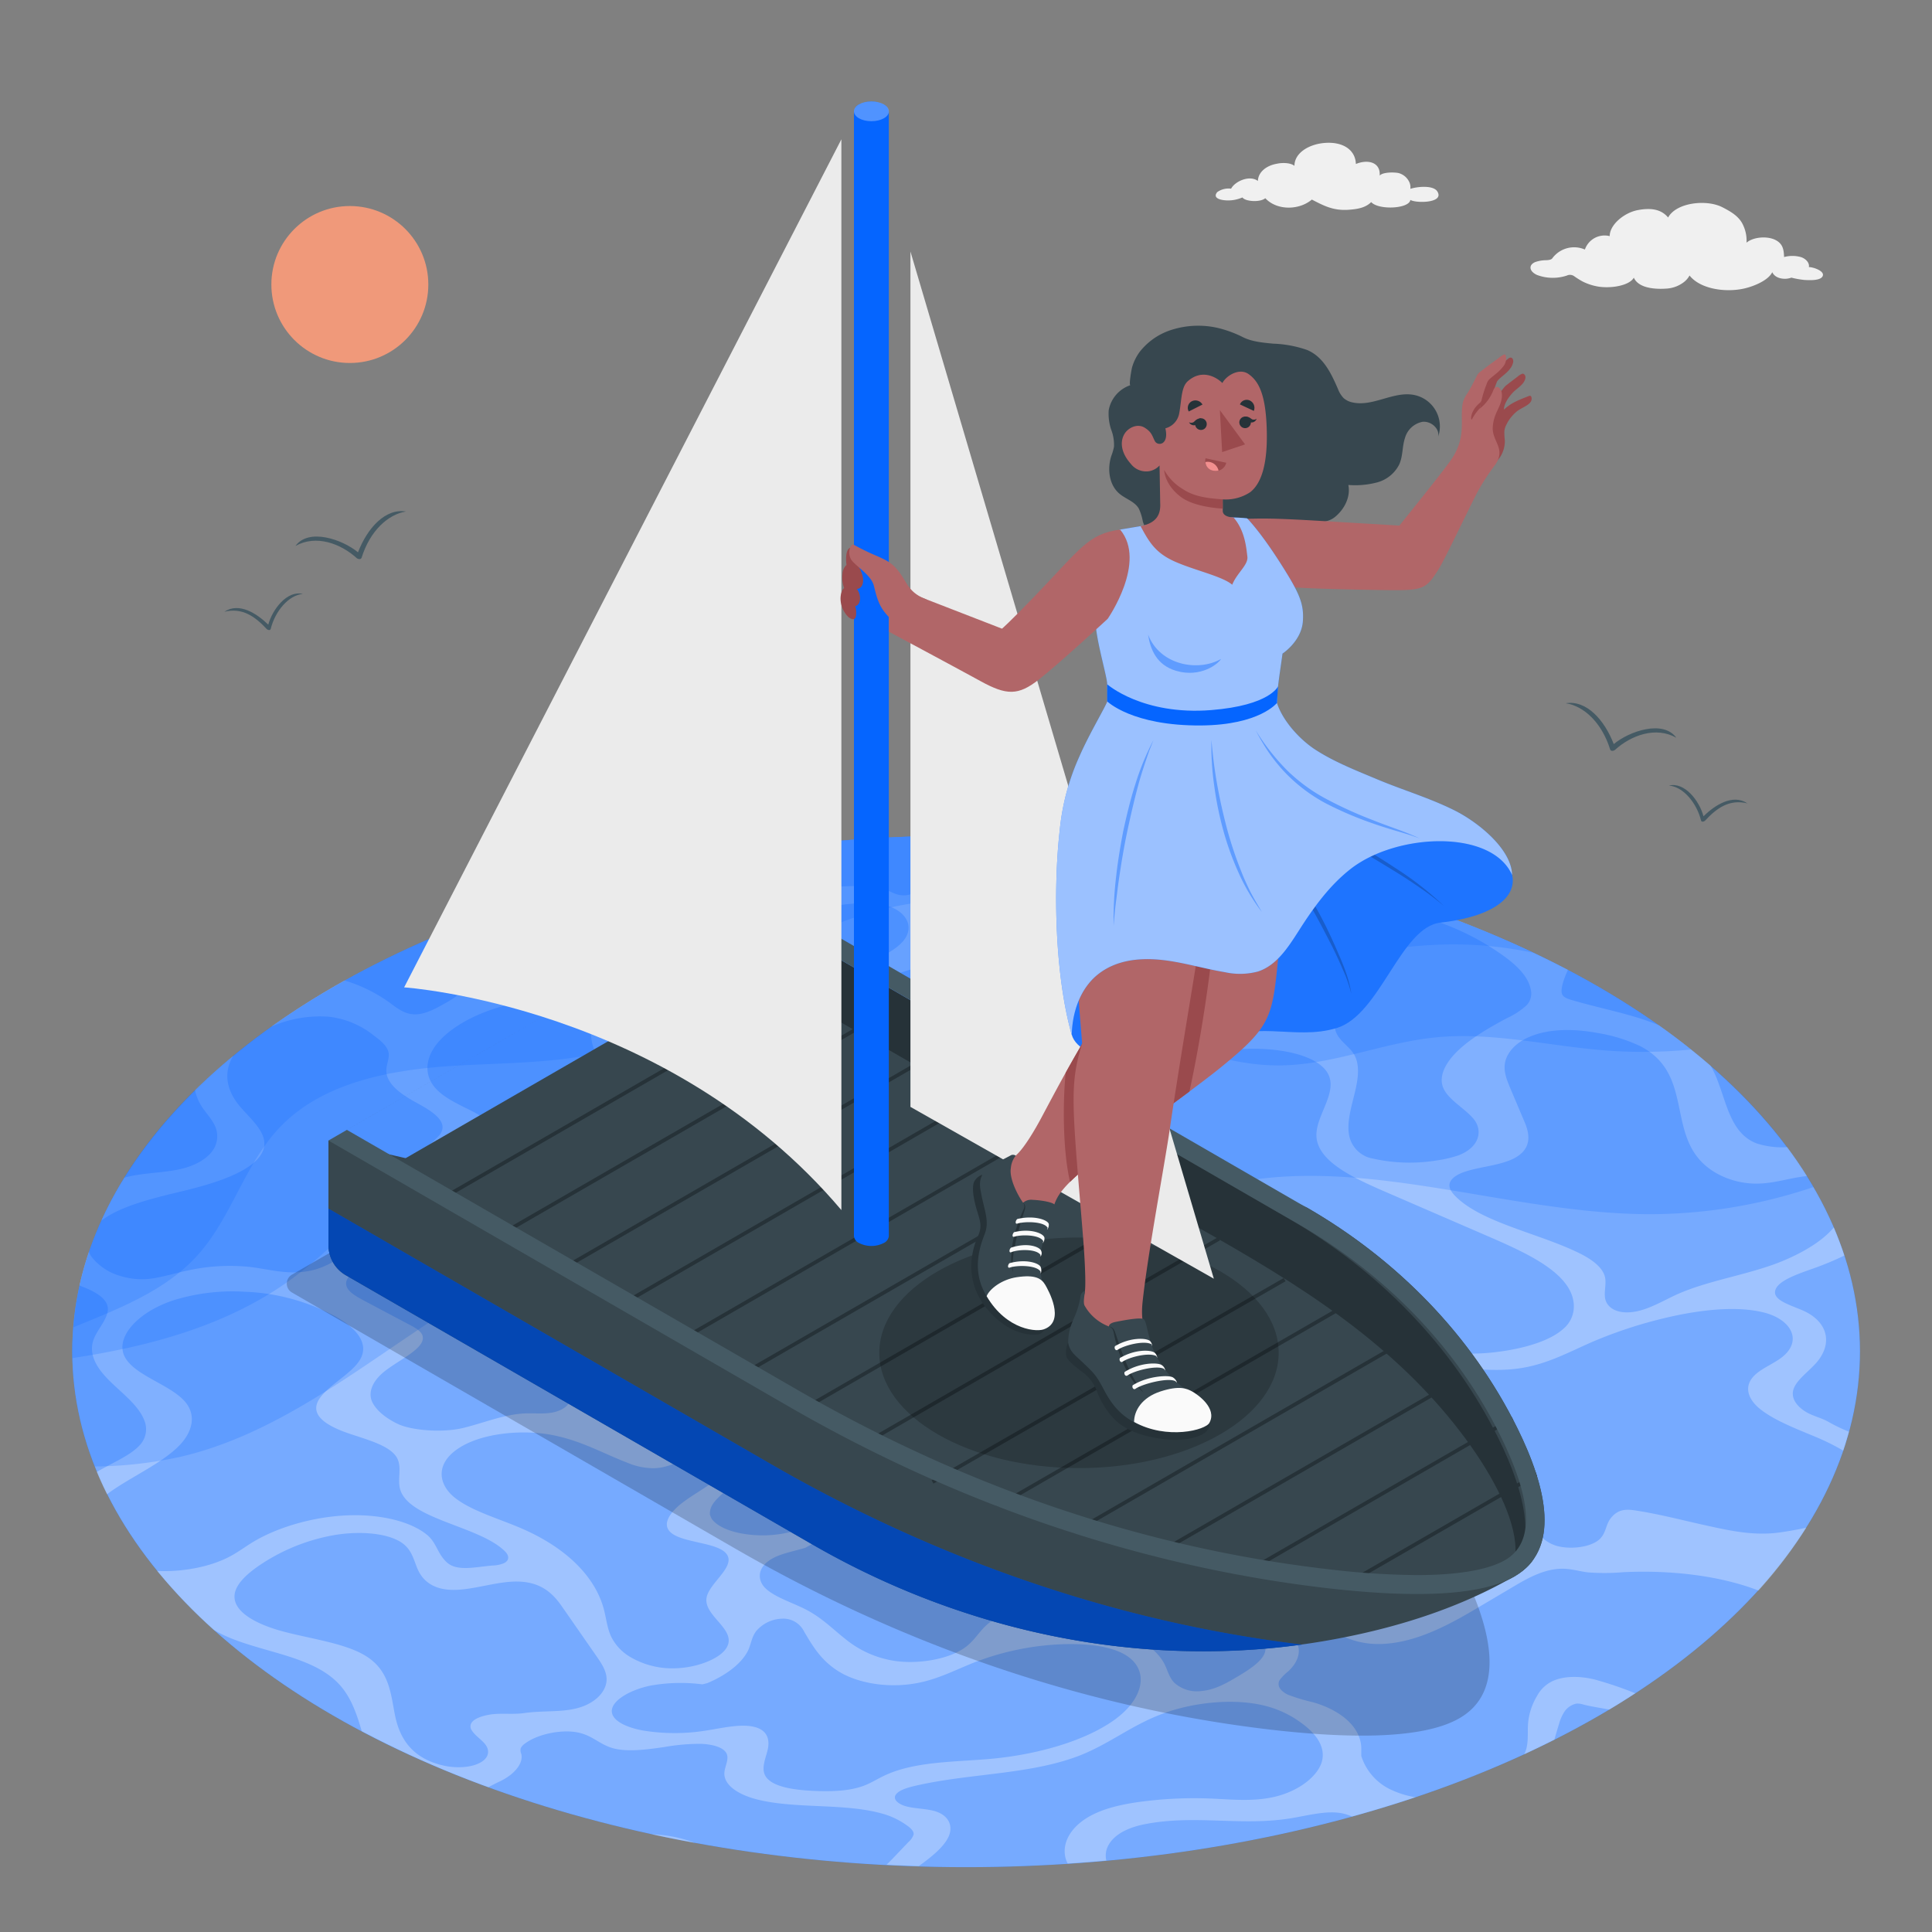<svg xmlns="http://www.w3.org/2000/svg" viewBox="0 0 500 500"><rect x="0" y="0" width="500" height="500" fill="#808080" stroke="none"/><g id="freepik--Water--inject-46"><g id="freepik--Sea--inject-46"><ellipse cx="250.03" cy="349.73" rx="231.33" ry="133.49" style="fill:#0565FF"></ellipse><ellipse cx="250.03" cy="349.73" rx="231.33" ry="133.49" style="fill:#fff;opacity:0.45"></ellipse><g style="opacity:0.3"><path d="M423.22,438.22a95,95,0,0,0-10.54-3.57c-3.11-.76-7.3-1.11-10.63.31a8.78,8.78,0,0,0-4.23,3.89,16.7,16.7,0,0,0-2.32,6.75c-.24,2.3.11,4.54-.46,6.87a9.62,9.62,0,0,1-.55,1.52c2.63-1.22,5.23-2.47,7.79-3.77.38-1.37.78-2.74,1.21-4.11a11.09,11.09,0,0,1,1.44-3.21,5,5,0,0,1,3-2,4.52,4.52,0,0,1,1.82.23c1.78.47,4.24.84,6.76,1.31Q420,440.34,423.22,438.22Z" style="fill:#fff"></path><path d="M47.05,308.31c8.1-1.94,17.24-4.74,20.32-9.25,3.34-4.84-2.06-8.87-5.37-12.84-3.15-3.75-4.4-8.39-1.66-12.93q-5.27,4.33-9.87,8.86a12.7,12.7,0,0,0,1.6,4c1,1.61,2.37,3,3.27,4.65a6.49,6.49,0,0,1,.27,6c-1.57,3.24-5.69,5.08-9.21,5.82-4.07.86-8,.88-12.1,1.66-.7.13-1.4.3-2.11.5a96.76,96.76,0,0,0-5.95,11.13C31.06,312.15,39.49,310.13,47.05,308.31Z" style="fill:#fff"></path><path d="M168.64,474.71q5.55,1.2,11.18,2.23a33.43,33.43,0,0,0-9.66-2.14C169.66,474.76,169.15,474.74,168.64,474.71Z" style="fill:#fff"></path><path d="M467.47,395.36c-2.25.5-4.56.9-6.82,1.23-7.11,1-13.69-.62-20-2-5.78-1.29-11.47-2.79-17.45-3.69-2.24-.34-4.44-.41-6.33,2-1.44,1.85-1.15,4.06-3.2,5.7-2.68,2.12-8.33,2.44-11.44,1.26s-4.38-3.32-5.81-5.29c-6-8.25-16.67-15-30.48-19.42-2.43-.77-5.07-1.53-6.2-3s-.52-3.41.18-5.21q1.77-4.68,3.53-9.37a4.14,4.14,0,0,1,1.57-2.21c1.47-1,3.92-1.33,6-1.41,7.93-.31,15.25,1.45,23.28,0,6.46-1.13,11.93-4.1,17.53-6.56A116.12,116.12,0,0,1,431,341.07c8.7-2.07,18.41-3.22,25.59-1.37s10.12,7.55,4.2,11.84c-1.91,1.39-4.51,2.49-6.22,3.95-3.72,3.13-2.11,6.74,1,9.21,3.7,2.93,9.14,5,14.25,7.14a59,59,0,0,1,7.21,3.58c.55-1.63,1-3.26,1.48-4.9a40.86,40.86,0,0,1-5.33-2.56c-1.95-1.1-4.28-1.53-6.17-2.79-2.31-1.54-3.67-3.65-2.74-5.94s3.85-4.34,5.78-6.53c4.38-5,3-10.68-3.43-13.53-3.22-1.42-7.89-2.66-7.18-5.23s5.89-4.25,10.12-5.76a75.52,75.52,0,0,0,7.76-3.25c-.8-2.44-1.7-4.86-2.73-7.27-3.56,4.28-10,7.48-14.8,9.3-8.49,3.19-18.54,4.61-26.41,8.32-4.1,1.93-8.55,4.68-13.09,4.33-3.11-.24-4.64-1.95-4.9-3.69s.34-3.61,0-5.32c-.61-2.82-3.88-5-7.52-6.69-10.43-4.92-24.93-7.73-31.4-14.53-1.15-1.21-2-2.71-.71-4.18,2.69-3.1,10.92-2.92,15.78-5.27,5-2.43,4.36-6.3,3.13-9.3l-3.81-9c-.9-2.16-1.81-4.34-1.34-6.71s2.55-5,6.33-6.59c5.41-2.33,12.24-2,17.56-1a41.19,41.19,0,0,1,11.15,3.44c14.92,7.8,5.46,25,19.9,33a21.31,21.31,0,0,0,12.08,2.46c3.69-.31,7.44-1.5,11.09-1.87q-2.36-3.78-5.11-7.48a21.23,21.23,0,0,1-8-1c-7.63-3-7.81-12.89-11.58-19.65-.08-.15-.18-.3-.27-.45a168.6,168.6,0,0,0-13.38-10.45c-.72-.3-1.45-.59-2.19-.86-6.59-2.39-13.81-3.7-20.63-5.75-.92-.29-1.89-.63-2.22-1.47-.45-1.14.38-3.75,1.52-6.24a278,278,0,0,0-52.23-20.71c-3.55.18-7.13.47-10.68.72a2.63,2.63,0,0,1-1.45-.17c-.73-.44-.53-1.55-.37-2.47.09-.46.16-.92.21-1.37q-3.3-.81-6.63-1.57a9.71,9.71,0,0,1-.34,3,10.35,10.35,0,0,1-6.47,7c-1.94.81-4.22,1.27-6.05,2.14a9.41,9.41,0,0,0-3.82,3.23c-2.64,3.89-1.33,8,3.31,10.32,2.47,1.2,5.72,1.92,8.42,3a17.67,17.67,0,0,1,6.06,3.69c1.87,1.87,2.52,4.69-1,6.53a20.53,20.53,0,0,1-5.64,1.68c-9,1.78-19.82,3.43-25.47.35-4.14-2.26-3.75-6.28-6.19-9.29a18.44,18.44,0,0,0-6.32-4.38c-9.08-4.41-21-7.15-34.13-7.86-4.6-.24-9.91-.44-11.89-2.55-1.17-1.25-.85-2.88-.49-4.45,1.06-4.79,3.34-10,8.19-13.43,2.26-1.59,10.28-5.2,8.84-8q-7.5-.21-15-.15a11.51,11.51,0,0,1,3.1,1c.65.37,1.17.84,1.16,1.41,0,1.52-3.37,2.66-5.76,3.77a11.8,11.8,0,0,0-5.54,4.59,17.39,17.39,0,0,1-1.32,2.62,5.55,5.55,0,0,1-3.59,2c-2.22.32-3.64-.7-5.21-1.31-5.77-2.37-16,.19-23-1.16A28.66,28.66,0,0,1,200.3,227c-4.77-2-10.12-3.64-15.24-5.42-3.3.56-6.57,1.16-9.83,1.8a52.76,52.76,0,0,1,15.07,5.53c5.22,2.77,10.58,6,18.66,6,5.51,0,11.52-1.48,16.89-1.17,8.36.5,12.08,6.26,6.93,10.79-2,1.78-5,3.23-7.63,4.77-5.29,3-9.71,6.65-11.48,10.43s-.62,7.7,4,9.83c2.63,1.21,9.46,1.89,7.23,3.91-3.53,3.19-12.07.42-17.66-.28a48.74,48.74,0,0,0-13.55-.05c-6.22.93-12.77,2.65-18.59,1.89-4.22-.56-9.74-2-10.86-6.12-.9-3.31,1.49-7.17-.1-10.3-2.11-4.12-10.34-5.71-17.91-6.82s-15.92-2.44-18.66-6.39c-1.86-2.67-.67-6.11,2.28-9.11.36-.37.74-.73,1.14-1.09-4.28,1.49-8.5,3-12.64,4.71a16.26,16.26,0,0,0,.84,8.24c.94,2.28,2.45,4.73,1,7.4-1,1.82-3.06,3-5,4.1-2.41,1.37-5,2.77-7.49,2.86-3,.12-5.08-1.72-7.17-3.25a39.54,39.54,0,0,0-11.33-5.51c-.92.51-1.84,1-2.75,1.55q-8.65,5-16.21,10.38A31.49,31.49,0,0,1,85,263.12a22.57,22.57,0,0,1,11.82,4.93c1.77,1.31,3.49,2.71,3.76,4.49.19,1.37-.52,2.84-.59,4.24-.21,3.6,3.66,6.35,7.8,8.61,3.94,2.15,8.57,4.89,6,8.33a28.55,28.55,0,0,1-2.9,2.76c-2.92,2.85-2.92,6.2,0,8.29,3.38,2.42,10.12,3.13,12.32,6s-2.07,7.48-8.4,8.93-12.75,0-18.8,1.77c-5.79,1.7-9.08,5.76-15,7.23s-11-.17-16.3-.81a50.29,50.29,0,0,0-15.92.87c-3.12.65-6.13,1.59-9.28,2.09a18.59,18.59,0,0,1-8.41-.65,14.38,14.38,0,0,1-7.45-5A6.22,6.22,0,0,1,23,324a84.38,84.38,0,0,0-2.43,8.71c3.7,1.34,7.05,3.12,7.33,5.72s-2.54,5.35-3.6,8.05c-1.63,4.14,1,7.9,4.29,11.11s7.31,6.22,8.76,10a6,6,0,0,1-1.29,6.53c-2,2.16-5.55,3.84-8.78,5.57-.75.4-1.49.81-2.23,1.24q1.2,2.89,2.64,5.78c1.33-1,2.78-1.94,4.25-2.85,5.38-3.29,11.53-6.44,14.95-10.29,3.14-3.54,3.62-7.45,1.29-10.45-3.58-4.66-13.17-6.95-15.84-11.87s3-11.52,12.34-14.67a51.59,51.59,0,0,1,18.63-2.28,53.45,53.45,0,0,1,23.78,6.54c4.92,2.81,8.77,6.85,5.94,11.28-2.6,4.07-10.39,7.6-11.13,11.66-.65,3.41,4,5.74,8.73,7.32s10.16,3.05,12,6c1.52,2.49.17,5.58.91,8.27,2.21,7.92,20.72,9.53,27.24,16.21.85.88,1.28,2.21-.42,3a8.22,8.22,0,0,1-2.85.57c-4.32.35-9.13,1.6-11.76-.72s-2.69-5.22-5.39-7.34c-4.35-3.46-12.25-5.31-20.85-4.9s-17.78,3.06-24.23,7c-1.92,1.18-3.61,2.46-5.68,3.57-5.27,2.83-12.6,4.11-18.92,3.8a136.61,136.61,0,0,0,14.67,15.27c10.12,6,25.73,5.88,33.07,14.8,2.64,3.2,4,7.28,5.2,11.4a261.29,261.29,0,0,0,32.77,14.5c1.55-.83,2.62-1.34,2.62-1.34,4.1-1.85,6.49-4.83,5.9-7.27a2.32,2.32,0,0,1-.14-1.51,3.46,3.46,0,0,1,1.12-1.2c3.44-2.57,10-3.82,14.24-2.71,3.53.9,5.23,3.08,8.74,4,3.7.93,8.59.29,13.13-.38a52.93,52.93,0,0,1,9.27-.82c3,.09,5.78.84,6.67,2.33s-.34,3.39-.47,5.11c-.22,3.17,3.45,5.62,8.18,6.88s10.45,1.54,16.08,1.79,11.32.54,16.05,1.81a20.12,20.12,0,0,1,7.46,3.59c.71.58,1.32,1.26,1.19,2a4.47,4.47,0,0,1-1.34,1.92l-4,4.2c-.54.55-1.08,1.11-1.66,1.66,2.79.14,5.58.26,8.37.34,3.25-2.34,6.36-4.84,7.64-7.49s.31-5.61-3.57-6.74c-2.16-.61-5-.62-7.21-1.18s-4-2-2.53-3.41c.94-.94,2.89-1.52,4.67-1.93,14.27-3.33,30-2.83,43-8,7.39-3,12.75-7.39,20.19-10.33,8.72-3.48,19.89-4.41,27.72-2.31a26.44,26.44,0,0,1,8.72,4.1c3.74,2.62,6.46,5.92,5.8,9.69s-5.43,8-12.23,9.65c-5.73,1.37-11.43.69-17,.47a105.43,105.43,0,0,0-16.27.65c-4.65.54-9.54,1.44-13.46,3.3-6.52,3.08-8.72,8.07-7.34,12a7.75,7.75,0,0,0,.39.89q5-.33,10-.78a5.5,5.5,0,0,1,.6-4.07c1.75-3.11,5.8-4.63,9.25-5.32,13-2.57,24.93.54,37.85-1.54,4.58-.75,9.41-2.12,13.49-1.26a13.26,13.26,0,0,1,2.4.8q8.34-2.3,16.42-5a23.3,23.3,0,0,1-6.15-1.86,14.46,14.46,0,0,1-7.88-8.8v-1.58c.17-5.36-4.6-10.06-12.51-12.34a48.72,48.72,0,0,1-6.47-1.95c-1.84-.87-3-2.29-2.14-3.81a12.22,12.22,0,0,1,2.24-2.26c2.63-2.47,3.41-5.34,2.06-7.61-.88-1.44-2.33-3.22,0-4.56a7.87,7.87,0,0,1,5.28-.58,10.29,10.29,0,0,1,3.59,1.85A21.53,21.53,0,0,0,356,425.46c9.05.26,18-4.42,25.18-8.64q5.69-3.35,11.35-6.71c3.27-1.91,7.2-4,11.43-4.12,2.56-.07,4.61.65,7,.94a55.93,55.93,0,0,0,9.14-.05c13.09-.61,25.5,1.08,35,4.75A117.93,117.93,0,0,0,467.47,395.36ZM328.64,246.57c-.42-4.18,6.95-8.79,14.84-10.44a52.3,52.3,0,0,1,22.41.62,66,66,0,0,1,21.75,9.6c4.13,2.78,7.83,5.93,8.54,9.82a4.4,4.4,0,0,1-1.1,4,19.73,19.73,0,0,1-5.05,3.31c-4.76,2.53-9.33,5.23-12.59,8.31s-5.12,6.59-4,9.56c1.19,3.17,5.51,5.36,7.89,8.18s1.85,7.28-3.9,9.48a30.62,30.62,0,0,1-5.67,1.32,43.42,43.42,0,0,1-17.51-.74,7.63,7.63,0,0,1-4.64-4.26c-1.36-3.24-.27-7.43.72-11.36.91-3.58,1.77-7.5.4-10.51-1.14-2.53-4-3.78-5-6.42-.67-1.8-.36-4-.49-6C344.72,252.14,329.44,254.91,328.64,246.57Zm-30.49,31.82c5.28-3.9,13.92-6.16,21.85-6.8,10.92-.86,22,1.51,24,7,1.76,4.71-3.48,10.34-3.31,15.37.22,6.49,9.18,10.71,17.59,14.37l27.52,11.92c10.42,4.52,21.49,9.77,21.51,17.85a7.53,7.53,0,0,1-2.71,5.79c-3.18,2.9-9.09,4.73-14.71,5.64-10.34,1.7-16.66.3-25.92-1-1.93-.26-4.21-.52-5.22-.78-.52-.15-2.32-.36-2.32-.36-5.76-1-7.51-1.2-11.71-3.18-2.71-1.3-5-3-5.13-5.18s1.78-4.36,1.9-6.49-1.7-4.16-3.52-5.95c-2.56-2.46-5.31-5-9.86-6.3-4.77-1.42-11-1.4-16.93-1.36s-12.16.08-17-1.28-7.88-4.6-5.41-7.9c1.28-1.7,3.73-3.15,5.65-4.72,5.56-4.51,6.24-10.25,1.67-13.8-1.24-1-2.85-1.8-3.54-2.94-1-1.6-.08-3.56,1.18-5.38A18.77,18.77,0,0,1,298.15,278.39Zm12.71,107.66c1.24,2.61,2.41,5.71-1.06,8.32a22.75,22.75,0,0,1-6.63,2.93,41.49,41.49,0,0,1-10.77,2.09,41,41,0,0,1-8.62-.86c-3.86-1-8.71-4-12.38-5.06-2.6-.81-6.26-1.48-9-2.2s-4.81-2.18-4.23-4c.72-2.23,4.79-4,7.89-5.78,8-4.65,10.38-11.59,5.58-15.91-1.51-1.34-3.62-2.45-4.86-3.91s-1.4-3.45.79-5c3.75-2.7,10.54-2.13,16.06-3.33,7.7-1.66,12.38-6.72,19.77-9,7.55-2.35,15.65-1.21,22.35.24C333,346.09,340,348,345.05,351s8,7.36,6.29,12.07-8.85,9.62-17.4,11c-3.7.62-7.36.57-11.06.87s-7.79,1.1-10.4,2.83C308.73,380.27,309.61,383.47,310.86,386.05ZM162.08,339.13a33,33,0,0,0-12-7c-4.5-1.61-9.74-2.73-13.81-4.62s-7-4.84-5.53-8.19c1.3-2.93,5.82-5.62,10.88-7.16A56,56,0,0,1,157.48,310c10.27-.13,19.82,1.48,27.08,4.59,2.79,1.2,5.37,2.74,5.53,4.9.13,1.55-1,3.2-1.79,4.81-1.59,3.32-1.28,7.08,3.38,8.52,3.23,1,7.74.66,11.51,1.14s6.95,2.63,4.51,4.76a26.17,26.17,0,0,1-3.19,1.93c-3.62,2.28-3.28,5.26-3.44,7.92-.23,3.77-2,7.73-5.16,11.48a5.85,5.85,0,0,1-.86,1c-6,4.43-10.56,10.28-19.52,12.26-6.06,1.33-11.79-.32-14.89-2.74-3.78-3-4.79-7.17-2.71-11.3,2-3.93,6.58-7.78,7.54-11.7C166.27,344.44,164.6,341.57,162.08,339.13ZM214,306.31c1.7-4.65,10.86-8.82,19.29-9.39s15.63,1.95,18.89,5.71c2.7,3.11,3,6.93,4.55,10.39a22.71,22.71,0,0,0,8.15,9.26,21.65,21.65,0,0,0,7.37,3.34c6.87,1.59,15.85.14,24.16-.82a89.7,89.7,0,0,1,17.51-.64c5.54.49,10.55,1.95,13,4.54,1.72,1.79,2.85,4.78.24,6.86s-7.38,2.33-10.59,1.32a7.73,7.73,0,0,0-2-.11,67.93,67.93,0,0,0-15.77,3c-6.13,2-11.26,5.05-17.27,7.22s-13.89,3.38-18.29,1.36c-6.28-2.88-1-9.7-4.4-13.9-2.42-3-8.8-4.13-15-4.66a88.85,88.85,0,0,0-15-.14c-4.92.42-9.92,1.37-14.74,1.45a27.59,27.59,0,0,1-12.64-2.42c-2.18-1.1-3.77-2.83-2.48-4.68,1.9-2.7,8.36-3.81,11.79-6.16C215.88,314.39,212.59,310.24,214,306.31Zm-12.17,62.4c2.74-7.08,5.45-14.13,8.19-21.21,1-2.64,2.11-5.38,5-7.81,3.75-3.19,10.46-5.46,16.66-5.67s11.58,1.67,13.32,4.65c1.15,2,.81,4.29,1.11,6.45a13.17,13.17,0,0,0,5.37,8.57c1.88,1.5,4.26,3.38,2,5.29s-6.84,1.91-10.58,2.41A29.54,29.54,0,0,0,227,368.73c-3.52,3.36-5.16,7-6.73,10.59l-3.53,8a13.32,13.32,0,0,1-3.19,4.93c-3.34,3.08-10.12,5.09-16,5.1s-11.36-1.51-13.36-4.26a6.4,6.4,0,0,1-.47-1.14c-.12-2.52,1.77-4.05,4.48-6.51,1.79-1.62,4.11-3.09,6-4.7C198.63,377,200.28,372.77,201.85,368.71Zm-1.39,34.34c2.27-1.11,5.33-1.68,7.93-2.47,8.6-4.54,15.14-10.25,18.46-16.12,1.82-3.26,2.68-6.55,4.61-9.81a21.7,21.7,0,0,1,10.41-8.83,9.28,9.28,0,0,1,2.47-.73,8.77,8.77,0,0,1,3.13.34c5.86,1.45,12.17,3.23,13.41,6.83,1.05,3-1.84,6.55-5.78,9.46-3.67,2.72-8.62,5.54-8.7,8.52,0,1.89,2,3.37,4.58,4.38,5.67,2.19,13.63,2.41,20.24,3.86s12.19,5.12,9.08,9.4c-4,5.5-18.25,7.2-24.5,12.29-2.42,2-3.39,4.27-6,6.18-4.29,3.13-12.1,4.32-17.88,3.54a26.28,26.28,0,0,1-13.11-5.71c-3.25-2.55-5.94-5.37-10-7.52-3.46-1.82-7.91-3.14-10.47-5.41S195.85,405.26,200.46,403.05ZM223.85,266a6.51,6.51,0,0,1,.3-9c4.28-4.84,15-7.73,23.84-7.79s16.37,2,23.52,4.12c10.53,3.07,21.79,6.73,23.83,13.53a3.17,3.17,0,0,1-.21,2.72,11.18,11.18,0,0,1-3,2.65c-6.52,4.66-13.06,9.81-14,15-.71,3.88,1.77,7.34,5.08,10.3,1.54,1.4,3.32,3,2,4.86-1,1.33-3.33,2.34-4.71,3.6-3.2,2.92-1,6.8-5.79,9-4.16,1.91-9.7.44-10.9-1.93s.17-5.19.35-7.82c.28-4.16-2.71-7.94-8.09-10.22-3.57-1.5-8.56-3.08-7-5.88a13.71,13.71,0,0,1,1.82-2.07c3.14-3.36,2.11-7.27-2.37-9.1-5.79-1.59-10-3.61-14.94-5.79C229.64,270.51,225.94,268.55,223.85,266ZM122.33,302.22c-1.11-.65-2.11-1.44-1.91-2.45.35-1.77,4.1-3.15,5.83-4.86,2.93-2.9-.68-5.63-4.26-7.44-3.35-1.66-6.87-3.3-9-5.54-3.32-3.4-3.14-8.07.49-12.28s10.64-7.91,18.44-9.71c8.5-1.94,18.81-1.06,20.71,3.19a9,9,0,0,1,.32,3.88c-.13,6.2,4.44,12.43,14.92,13.74,6.88.88,14.9-.51,22.54-1.38a154.87,154.87,0,0,1,40.84.56c6.44,1,13.24,3.3,12,7.29-.87,2.73-5.43,5.21-10.23,6.5a74.67,74.67,0,0,1-14.81,1.87c-3.18,1.23-9.45,3.67-11.28,6-1.44,1.88-.77,3.77-.64,5.61s-.65,4.11-3.73,5.41a13.24,13.24,0,0,1-8.66.22c-2.35-.8-3.84-2.13-5.58-3.28-4.63-3.1-11.41-5.21-19.37-5.48-10.4-.37-21.93,2.36-32.24,1.83C131,305.64,125.91,304.32,122.33,302.22Zm-19.4,66.28c-2.38-1.13-5.2-3-6.5-5.47s-.15-5.48,2.94-8c3.82-3.11,10.83-6.09,10-9.27-.31-1.28-2-2.19-3.54-3q-5.86-3.09-11.74-6.22c-2.33-1.25-4.81-2.68-4.49-4.71.25-1.52,2.11-3.06,4.32-4.28,6.68-3.61,17.21-4.58,23.07-2.12,3.78,1.6,5.51,4.27,8.56,6.27,3.62,2.38,9,3.74,14.28,5s10.64,2.65,14.33,5,5.34,6,2.55,9.44c-2,2.47-6.06,4.62-7.5,7.15s-.75,5.39-4.76,6.86c-2.65,1-5.62.53-8.47.64-5.4.2-10.62,2.41-16,3.74S106.53,370.23,102.93,368.5Zm49.18,72.56c-4.79,2.4-10.53,1.46-16.35,2.27-2.48.36-4.84.1-7.31.23s-5.45.9-6.37,2.23a1.71,1.71,0,0,0,0,2c.83,1.37,2.57,2.42,3.56,3.72s1.08,3.13-1,4.45c-2.52,1.61-6.76,1.66-9.7,1-8.82-1.93-11.64-7.69-12.73-13.13s-1.38-11.38-7.42-15.19c-5.24-3.32-13.9-4.42-21.27-6.35s-14.16-5.5-12.61-10.51c.8-2.53,3.64-5,7-7.18a49.74,49.74,0,0,1,18.61-7.32c7.07-1.19,14.58-.44,18,2.39,2.28,1.88,2.64,4.43,3.7,6.71s3.25,4.56,7.54,5c5.7.6,12.5-2.26,18.46-2.07,6.28.19,9.2,3.54,11.3,6.58,2.94,4.21,5.85,8.42,8.78,12.63,1.33,1.92,2.68,3.87,2.69,6.07S155.5,439.36,152.11,441.06Zm4.22-24.39c-2.19-8.57-9.73-16.06-21.23-21.06-5.9-2.56-12.88-4.51-17.25-7.89s-5.33-8.78.7-12.82c6.23-4.19,17.11-5,24.67-3.46s12.93,4.76,19.37,7.2a17.14,17.14,0,0,0,6.72,1.33c6.71-.19,11.55-5.9,18.4-6.82.74-.11,2.85-.21,3.48.78,1.08,1.8-2.32,5.9-5,8.28s-6.54,4.38-9.55,6.67-5.16,5.21-3.46,7.29c2.62,3.28,12.89,2.78,15,6.21,2,3.22-4.55,7.27-5.3,11-1,5,8.5,8.48,4.89,13.45-2,2.7-7.57,4.69-12.52,4.9a21.48,21.48,0,0,1-12.05-2.85,12.62,12.62,0,0,1-5-5.26C157.14,421.39,156.93,419,156.33,416.67Zm132.67,28c-7.81,5.89-20.74,9.47-32.74,10.53-9.35.83-19.67.62-27.51,4.39-1.73.81-3.24,1.81-5.1,2.52-3.54,1.36-7.74,1.5-11.51,1.42-5.72-.13-11.86-.86-13.84-3.59-1.46-2-.24-4.6.35-7s.19-5.1-3.36-6-8.22.25-12.51.92a50.91,50.91,0,0,1-16.35,0c-4.59-.83-8.78-2.82-8-5.73.7-2.54,5.17-4.9,9.8-5.87a44,44,0,0,1,13.55-.35l1.24-.31c5.3-2.2,9.3-5.48,10.72-8.77.67-1.57.81-3.15,1.95-4.69a9.14,9.14,0,0,1,6.55-3.22,6,6,0,0,1,5.84,3.28c2.27,3.88,4.6,7.86,9.52,10.69s13.07,4.28,21.09,2.41c5-1.17,9.24-3.43,13.84-5.21a70.15,70.15,0,0,1,23.57-4.6c4.77-.08,9.43.4,12.95,1.74C297.72,430.52,296.82,438.76,289,444.65Zm96.34-37.81c-1.82,2.79-5.43,5.31-9.2,7.64a33.78,33.78,0,0,1-8.92,4.14,32.09,32.09,0,0,1-12.44.56,31.42,31.42,0,0,1-9.68-2.81c-2.42-1.2-4.48-2.76-7.85-3.18-5.6-.74-13.32,2.72-13.56,6.07-.21,2.92,4.17,4.93,3.78,7.86-.34,2.55-4.17,5-7.75,7.09-2.52,1.49-5.44,3.11-8.77,3.4a8.73,8.73,0,0,1-7.09-2.18c-1.29-1.39-1.66-3.08-2.42-4.65-1.48-3-4.55-5.54-8.79-7.35l-.89-.16c-4-2.58-12.35-1.42-19.18-1.38-1.44,0-3.09-.13-3.36-.87-.13-.36.12-.77.41-1.14,3.63-4.46,15.56-6.61,17.89-11.17.68-1.31.4-2.66,1.52-3.92,1.67-1.9,5.81-2.91,9.38-3.23s7.1-.19,10.65-.93c5-1.05,9.17-3.88,9.81-6.61.92-3.92-4.69-7.13-1.85-11,1.75-2.38,6.26-4.13,10.64-5s8.78-1.06,13.19-1.61a70.87,70.87,0,0,1,8.48-.87c5.63-.06,9.82,1.87,13.37,3.84a87.34,87.34,0,0,1,18.36,13.28C385.29,396.7,388.79,401.61,385.34,406.84Z" style="fill:#fff"></path></g><path d="M469.34,307.2c-11-19-29.58-36.77-55.73-51.86-90.34-52.13-236.82-52.13-327.16,0C28.06,289,7.43,336.25,24.51,379.52A107.34,107.34,0,0,0,46.79,377c43.34-10.15,73.65-53.42,118.12-57.1,32.19-2.66,64.14,16.66,95.64,9.8,17.68-3.85,32.37-15.48,49.52-21.1,36.94-12.12,76.93,5.31,116,5.63A132.44,132.44,0,0,0,469.34,307.2Z" style="fill:#0565FF;opacity:0.2"></path><path d="M86.45,255.34C40.51,281.85,18,316.73,18.73,351.47c20.23-3.05,40-8.45,56.18-20.07,15.48-11.13,27.25-27.71,45.55-33.89,17.36-5.87,36.87-1,54.79-5.06C194.78,288,210,273.6,228.34,265.88a82.56,82.56,0,0,1,49.79-4.27C296,265.7,312.6,275.8,331,275.73c13.77-.06,26.82-5.89,40.52-7.25,14.59-1.46,29.15,2.2,43.77,3.36a127.36,127.36,0,0,0,22.35-.23,194.39,194.39,0,0,0-24-16.27C323.27,203.21,176.79,203.21,86.45,255.34Z" style="fill:#0565FF;opacity:0.2"></path><path d="M265.8,234.13c18.51,3.36,35.64,12.52,54.39,14.27s37.6-4.09,56.54-4a101.07,101.07,0,0,1,20.14,2.19C306,203.4,171.41,206.32,86.45,255.34,44,279.82,21.53,311.44,19,343.5c11.73-4.81,23.6-9.36,31.87-18.36,9.18-10,12.4-24.08,21.93-33.79,10.91-11.12,27.94-14.44,43.9-15.47s32.45-.44,47.35-6c16.17-6,28.61-18.49,43.68-26.64A89.92,89.92,0,0,1,265.8,234.13Z" style="fill:#0565FF;opacity:0.2"></path></g></g><g id="freepik--Shadow--inject-46"><path id="freepik--shadow--inject-46" d="M182.88,267.92l141.34,81.6c23.13,13.36,42.36,32.85,54.21,56.79,7.79,15.74,11.2,31.48-.73,38.37-9.28,5.35-27.83,5.35-48.45,3-49-5.66-96.13-22.18-138.86-46.84L75.55,334.5a2.67,2.67,0,0,1,0-4.62Z" style="opacity:0.2"></path></g><g id="freepik--Clouds--inject-46"><path id="freepik--Cloud--inject-46" d="M335,42.92c0-3.26,3.58-5.53,7.63-5.91,4.77-.45,8.15,1.68,8.27,5.43,3.12-1.28,6.41-.46,6.16,3,.81-.93,3.85-.9,4.94-.64a4.27,4.27,0,0,1,2.72,2.31,3.15,3.15,0,0,1,.28,1.76c1.82-.6,6-1,7,.71,1.84,3-5.51,3.06-7,2.16-.31,2.31-8.22,2.69-10.14.56-1.49,1.51-3.64,1.84-6,2-3.91.23-6.31-1.09-9.36-2.65-3.32,2.81-9.06,2.86-12.05-.36-.76.72-2.87.95-4.55.54-1.1-.26-1.36-.73-1.36-.73a9.67,9.67,0,0,1-2,.61c-2.17.45-6.2,0-4.51-2a5.05,5.05,0,0,1,3.58-.88c.95-1.86,4.75-3.63,6.93-2,.08-2.26,2.14-4,5-4.47C331.52,42.13,333.86,42,335,42.92Z" style="fill:#f0f0f0"></path><path id="freepik--cloud--inject-46" d="M397.31,67.82a9,9,0,0,1,2.95-.48c.95-.06,1.25-.24,1.44-.44a7,7,0,0,1,8.47-2.32,5.39,5.39,0,0,1,6.42-3.47c0-3,3.79-6.06,7.2-6.72s6.1-.28,7.92,1.9c2.06-3.85,9.88-4.79,14.05-2.65,2.41,1.23,4.44,2.48,5.4,4.72A9.29,9.29,0,0,1,452,62.8c1.67-1.42,5-1.74,7.15-.85,2.35,1,2.49,2.75,2.57,4.57a8.27,8.27,0,0,1,4.31,0c1.49.47,2.32,1.66,2.1,2.6,1.18,0,4,1,3.62,2.21-.39,1.39-3.59,1.19-4.79,1.12a22.57,22.57,0,0,1-3.35-.6,4.91,4.91,0,0,1-1.75.3c-2-.05-2.89-1-3.2-1.71-1,2.08-4.62,3.61-7.15,4.2-4.75,1.12-11.42.25-14.26-3.34A5.35,5.35,0,0,1,435.8,73a8.14,8.14,0,0,1-4.41,1.68c-1.94.15-7.16.29-8.56-2.82-1.08,2-5.74,2.87-9.25,2.3a14.36,14.36,0,0,1-3.93-1.27,21.32,21.32,0,0,1-2.24-1.4,1.89,1.89,0,0,0-1.93-.17,11.57,11.57,0,0,1-7.7-.16C395.82,70.28,395.44,68.63,397.31,67.82Z" style="fill:#f0f0f0"></path></g><g id="freepik--Sun--inject-46"><circle id="freepik--sun--inject-46" cx="90.54" cy="73.63" r="20.31" style="fill:#f0997a"></circle></g><g id="freepik--Birds--inject-46"><g id="freepik--birds--inject-46"><path d="M105.06,132.38c-5.33-.89-10,4.29-12.41,10.56-4-3.33-12.78-6.37-16.19-1.64,5.29-3,11.7-.66,15.89,3.17.29.23,1.06.43,1.25-.18C95.75,137.41,100.41,133.12,105.06,132.38Z" style="fill:#455a64"></path><path d="M78.37,153.71c-4.07-1-7.88,4-8.94,7.95-2.89-2.82-7.53-5.9-11.37-3.34,4.72-1.15,8,1.29,11,4.51.21.2.86.42,1-.06C71.19,158.15,74.73,154,78.37,153.71Z" style="fill:#455a64"></path></g><g id="freepik--birds--inject-46"><path d="M405.23,182c5.33-.88,10,4.3,12.41,10.57,4-3.34,12.78-6.37,16.19-1.64-5.29-3-11.7-.66-15.89,3.16-.29.24-1.06.44-1.25-.17C414.54,187,409.88,182.71,405.23,182Z" style="fill:#455a64"></path><path d="M431.92,203.3c4.07-1,7.88,3.95,8.94,7.95,2.89-2.83,7.53-5.9,11.37-3.34-4.72-1.15-8,1.28-11,4.51-.21.2-.86.42-1-.06C439.1,207.74,435.56,203.59,431.92,203.3Z" style="fill:#455a64"></path></g></g><g id="freepik--Character--inject-46"><g id="freepik--Sailboat--inject-46"><path d="M391.91,407.93C378,416,362.26,421,346.57,424c-46.73,9-95.14-.55-136.34-24.34L89.45,330A9,9,0,0,1,85,322.23V295.17S447.71,375.72,391.91,407.93Z" style="fill:#37474f"></path><path d="M199.46,378.88c42.33,24.44,89,40.9,137.49,46.74-43.7,6-88.33-3.76-126.73-25.92L89.45,330A9,9,0,0,1,85,322.23v-9.44Z" style="fill:#0565FF"></path><path d="M199.46,378.88c42.33,24.44,89,40.9,137.49,46.74-43.7,6-88.33-3.76-126.73-25.92L89.45,330A9,9,0,0,1,85,322.23v-9.44Z" style="opacity:0.3"></path><path d="M392.64,369.47c-11.88-24-31.16-43.54-54.35-56.93l-141.7-65.7-92.87,53.62L85,295.17,204.13,364c42.83,24.73,90.08,41.28,139.21,47,20.66,2.38,39.26,2.38,48.57-3C403.86,401,400.45,385.25,392.64,369.47Z" style="fill:#37474f"></path><rect x="170.86" y="319.15" width="104.74" height="0.96" transform="translate(-129.96 154.55) rotate(-30.02)" style="fill:#263238"></rect><rect x="139.57" y="301.08" width="104.74" height="0.96" transform="translate(-125.13 136.5) rotate(-30.02)" style="fill:#263238"></rect><rect x="233.45" y="355.31" width="104.74" height="0.96" transform="matrix(0.87, -0.5, 0.5, 0.87, -139.66, 190.73)" style="fill:#263238"></rect><polygon points="115.54 310.08 206.25 257.71 206.25 257.71 209.43 255.88 208.95 255.05 115.06 309.25 115.54 310.08" style="fill:#263238"></polygon><rect x="217.8" y="346.27" width="104.74" height="0.96" transform="translate(-137.24 181.7) rotate(-30.02)" style="fill:#263238"></rect><polygon points="224.59 264.08 130.7 318.29 131.19 319.12 221.9 266.75 221.9 266.75 225.07 264.92 224.59 264.08" style="fill:#263238"></polygon><rect x="155.22" y="310.12" width="104.74" height="0.96" transform="translate(-127.55 145.54) rotate(-30.02)" style="fill:#263238"></rect><rect x="186.51" y="328.19" width="104.74" height="0.96" transform="translate(-132.33 163.47) rotate(-30)" style="fill:#263238"></rect><path d="M378.35,357.13l-.48-.83-80,46.18,1.35.34Z" style="fill:#263238"></path><path d="M397.78,382.06l-.3-.95-52,30,1.62.18Z" style="fill:#263238"></path><path d="M391.63,367.53l-.44-.85-70.68,40.8,1.47.26Z" style="fill:#263238"></path><rect x="202.16" y="337.23" width="104.74" height="0.96" transform="translate(-134.82 172.66) rotate(-30.02)" style="fill:#263238"></rect><path d="M362.7,348.09l-.48-.83L277,396.45l1.24.4Z" style="fill:#263238"></path><path d="M347.06,339.06l-.48-.84-89,51.36,1.15.45Z" style="fill:#263238"></path><ellipse cx="279.24" cy="350.1" rx="51.68" ry="29.84" style="opacity:0.2"></ellipse><path d="M387.8,372.26c7.17,14.49,10.48,28.89,1.75,36.51,8.92-9.28-5.76-34.67-25.16-53.37-21.65-20.85-47.7-33.71-73.74-48.73l-98.89-57V233.52l141.69,81.81C356.64,328.72,375.93,348.26,387.8,372.26Z" style="fill:#263238"></path><path d="M191.76,233.52,85,295.17,204.13,364c42.83,24.73,90.07,41.28,139.2,47,20.67,2.39,39.27,2.39,48.57-3,12-6.9,8.55-22.68.74-38.46-11.88-24-31.16-43.54-54.35-56.93L196.6,230.73l-4.84,2.79,144.12,83.19c23.15,13.37,41.29,32.35,52.44,54.9,8.39,16.94,8.79,27.76,1.18,32.15-3.06,1.76-9.49,3.87-22.82,3.87a203.12,203.12,0,0,1-22.79-1.5c-47.35-5.46-93.56-21.05-137.35-46.34L89.77,292.41Z" style="fill:#455a64"></path><path d="M221,28.81a2.27,2.27,0,0,1,1.31-1.8,7.08,7.08,0,0,1,6.4,0,2.28,2.28,0,0,1,1.32,1.8h0V319.9h0a2.25,2.25,0,0,1-1.32,1.79,7.05,7.05,0,0,1-6.39,0A2.23,2.23,0,0,1,221,319.9h0V28.81Z" style="fill:#0565FF"></path><path d="M230.05,28.81c0,1.41-2,2.56-4.53,2.56S221,30.22,221,28.81s2-2.56,4.52-2.56S230.05,27.4,230.05,28.81Z" style="fill:#fff;opacity:0.3"></path><polygon points="235.62 65.09 235.62 286.46 314.14 330.93 235.62 65.09" style="fill:#ebebeb"></polygon><path d="M217.75,36.05V313.17c-44.91-53.1-113.16-57.64-113.16-57.64Z" style="fill:#ebebeb"></path></g><g id="freepik--character--inject-46"><g id="freepik--Bottom--inject-46"><path d="M277.37,267.77c2,7.42,22.65,10.25,34.84,2.88s22.5-1.17,33.75-4.61,16.51-26.11,26.82-27.27c17.74-2,23.33-10,14.82-18.28s-20.66-9.29-34.39-3.77-19.58,25.79-34.51,24.45S273.61,245.39,277.37,267.77Z" style="fill:#0565FF"></path><path d="M277.37,267.77c2,7.42,22.65,10.25,34.84,2.88s22.5-1.17,33.75-4.61,16.51-26.11,26.82-27.27c17.74-2,23.33-10,14.82-18.28s-20.66-9.29-34.39-3.77-19.58,25.79-34.51,24.45S273.61,245.39,277.37,267.77Z" style="fill:#fff;opacity:0.1"></path><path d="M373.72,234.5a70,70,0,0,0-6.4-4.86c-2.2-1.53-4.46-3-6.74-4.38q-6.84-4.23-13.85-8.19a68.18,68.18,0,0,1-13.22-9.32c-3.9-3.7-7.38-8.07-9.16-13.18a30,30,0,0,0,4.19,6.81,43.09,43.09,0,0,0,5.52,5.78,71.84,71.84,0,0,0,13.19,9c4.64,2.72,9.28,5.44,13.76,8.42A81.25,81.25,0,0,1,373.72,234.5Z" style="opacity:0.2"></path><path d="M349.72,257.19a34.66,34.66,0,0,0-2.16-6.19c-.86-2-1.78-4-2.77-6-2-3.91-4-7.79-6.23-11.56s-4.48-7.53-6.9-11.18c-1.2-1.84-2.47-3.62-3.75-5.39l-2-2.64c-.7-.84-1.39-1.7-2.08-2.56a76.61,76.61,0,0,1,8.46,10.13c2.57,3.59,4.9,7.33,7.15,11.12s4.23,7.72,6,11.74S349.1,252.81,349.72,257.19Z" style="opacity:0.2"></path><path d="M330.93,246.68A253.91,253.91,0,0,0,332.41,214c-.25-12.76-1.29-24.82-1.29-24.82-5.81,8.77-20.65,21.41-20.65,21.41l-21.7-1.81s6.28,26.78,9.88,42.08c-8.2,4.52-13.16,9.92-18.8,19.61-3.64,6.25-6.2,11-10.08,18.3-2,3.78-4.85,8.58-7,10.38l-.24.18,0,0c-1.73,1.24-4.34,1.66-6.8,3.65l0,0a5,5,0,0,0-1.54,5.31c.08.27.16.53.22.83.28,1.34,1.45,3.92,1.52,6.5.07,2.38-1.3,5.12-2.42,8.15s-1.05,4.89.34,7.69c1.08,2.18,5.48,7.65,9.46,9.5,6.37,2.94,8.62,1.14,8-2s-1.85-5.76-2.27-8.06a19,19,0,0,1,0-8.14,90.92,90.92,0,0,1,3.45-10c.93-2.54,1.17-4.83,10.65-12.23,0,0,25.24-18.17,32.54-24.08C329.41,265.32,329.24,263.27,330.93,246.68Z" style="fill:#b16668"></path><path d="M325.65,208.29l-10.14-2.18h0l-1,.91-.17.14c-.62.57-1.18,1.08-1.68,1.52l-.11.1-1.24,1.09-.08.07-.4.35h0l-.26.23,0,0-.07.05-15.31-1.28-3.65-.3.88,5.9c1.15,7.66,2.61,17.42,3.86,25.7.86,3.67,1.68,7.19,2.4,10.25-8.2,4.52-13.16,9.92-18.8,19.61-1.48,2.55-2.79,4.85-4.08,7.18-.79,7.86-.74,20.36,1.13,28.24a68.79,68.79,0,0,1,6.26-5.39s14.44-10.4,24.64-18c3.88-17.79,7.44-43.33,7.56-59.61C322.87,218.18,324.59,213.13,325.65,208.29Z" style="fill:#9a4a4d"></path><path d="M254.25,304a3.72,3.72,0,0,0-2.22,2c-.55,1.69,0,4.66.88,7.49s1.16,4,.34,6.09a19.51,19.51,0,0,0-1.88,8.59c.12,3.91,1.6,9.06,7.13,13.62,4.53,3.73,8.64,3.77,10.22,3.56s2-2.36,2-2.36Z" style="fill:#263238"></path><path d="M262.88,299.08a5.87,5.87,0,0,0-1.27,3.19c-.52,3.09,2.31,7.87,3.17,9a3.17,3.17,0,0,1,2.51-.75c2,.09,5.54.58,5.85,1.49s-3,7.17-3.74,11.9A20.45,20.45,0,0,0,270.82,335c1.09,2.5,3,5.92-.59,8.74-2.05.48-10.34-1-14.89-8.31-4-6.48-1.76-12.84-.49-16.09s-.11-6.13-.88-10.24c-.33-1.8-.71-3.15.28-5.14,2.35-2.65,5.8-4.07,7.41-5A1.3,1.3,0,0,1,262.88,299.08Z" style="fill:#37474f"></path><path d="M255.34,335.45c.74-1.86,3.89-4.33,7.79-4.91,4.8-.72,6.41.33,7.39,2,.8,1.37,5.17,9.22-.09,11.37C268.71,344.84,260.6,344.42,255.34,335.45Z" style="fill:#fafafa"></path><path d="M264.78,311.23a1.68,1.68,0,0,1,.54,1.07,3.92,3.92,0,0,1-.22,1.19c-.25.74-.47,1.47-.69,2.22-.46,1.47-.89,3-1.26,4.45a43.45,43.45,0,0,0-.88,4.52,21.58,21.58,0,0,0-.12,4.62,14.1,14.1,0,0,1-.42-4.67,25.25,25.25,0,0,1,.71-4.65,40.58,40.58,0,0,1,1.39-4.47c.28-.73.59-1.46.9-2.16a4.06,4.06,0,0,0,.37-1.06A1.8,1.8,0,0,0,264.78,311.23Z" style="fill:#263238"></path><path d="M261.28,328.07c1.91-.69,7-.67,8,1l.07.55a2.5,2.5,0,0,0,0-1.66c-.29-1-3.7-2.26-8.09-1.05C260.8,327.29,260.7,328.22,261.28,328.07Z" style="fill:#fafafa"></path><path d="M261.67,324.09c1.86-.8,6.55-.91,7.61.68l0,.44a1.43,1.43,0,0,0,.17-1.5c-.34-1-3.5-2.26-7.81-.81C261.15,323.34,261.1,324.27,261.67,324.09Z" style="fill:#fafafa"></path><path d="M262.43,320.08c1.91-.63,6.65-.56,7.57,1.13l-.15.52a1.81,1.81,0,0,0,.45-1.41c-.17-1.07-3.48-2.5-7.85-1.44C262,319.28,261.85,320.21,262.43,320.08Z" style="fill:#fafafa"></path><path d="M263.24,316.68c1.91-.63,7-.6,7.89,1.09l-.17.53a2.1,2.1,0,0,0,.47-1.5c-.18-1.06-3.78-2.38-8.15-1.32C262.79,315.88,262.66,316.81,263.24,316.68Z" style="fill:#fafafa"></path><path d="M309.41,250.36,313,219.3s7.86-.59,14.89-10.09c3.5-4.73,4.45-18.17,2.54-27.29,0,0-3.71,3.45-18.44,4-15.71.59-25.49-4.41-25.49-4.41-.84,2.93-5,8.9-7.76,18.26A48.8,48.8,0,0,0,276.45,216c.34,7.85.36,8.63,1.09,20.32.84,13.4,2.52,33.74,2.52,33.74-2.61,8.47-2.75,13.21-1.26,31.94.65,8.17,1.49,17.55,1.79,22.33s.4,8.89.13,10.2c-1.14,5.45-5.2,12.21-.57,16.66.91.88,2,1.54,3,2.35,3.19,2.61,5,6.51,7.79,9.55a21.84,21.84,0,0,0,7.44,5.23,13.44,13.44,0,0,0,3.56,1.32,32.19,32.19,0,0,0,4.91.12,8.25,8.25,0,0,0,3-.53,3.4,3.4,0,0,0,2-2.11,3.54,3.54,0,0,0-.73-2.95,12.26,12.26,0,0,0-2.28-2.15l-.34-.29c-1.47-1.22-2.8-2.59-4.27-3.81a25.09,25.09,0,0,1-4.06-4.05c-2.1-2.77-2.57-5.64-3.47-9-.12-.44-1.6-2.21-1-7.92,1.33-12.52,5.7-35.5,7.08-45C304.59,279.4,308.09,258.53,309.41,250.36Z" style="fill:#b16668"></path><path d="M276.44,347.47a6,6,0,0,0-.45,3.69c.56,1.06,1.57,2,4.06,3.86a11.13,11.13,0,0,1,4.06,5.67,22.23,22.23,0,0,0,3.42,5.64c2.64,3.19,6.93,5.39,14.46,6.2,4.71.51,8.83-.75,10.05-1.91a3.45,3.45,0,0,0,1.08-2.63Z" style="fill:#263238"></path><path d="M279.67,335.32c.11-.7.89-1.34,1.1-1.05-.06.76-.5,2.77-.09,3.6a12.12,12.12,0,0,0,6.31,5.42s-.12-.82,1.71-1.18,6.49-1.28,7.32-.69,1,5.32,3.36,9.8a25,25,0,0,0,8.86,9.27c2.49,1.46,5.16,4.11,4.57,7.55-3.33,3.34-10.74,2.61-15.15,1.54-7.81-1.88-10.58-7.31-12.32-10.57s-2.4-3.82-5.61-6.87c-1.4-1.33-2.91-2.36-3.29-4.67C276.54,342,278.72,341.39,279.67,335.32Z" style="fill:#37474f"></path><path d="M293.5,368c0-2.91,2-6.34,6.87-7.91s6.75-.76,8.21.05,6.45,4.33,4.43,8.05C312.12,370.1,302,372.72,293.5,368Z" style="fill:#fafafa"></path><path d="M287,343.29a1.83,1.83,0,0,1,1.12.58,3.8,3.8,0,0,1,.55,1.15l.79,2.33c.52,1.55,1.07,3.08,1.68,4.59a42.14,42.14,0,0,0,2.07,4.41,22.26,22.26,0,0,0,2.75,4,14.74,14.74,0,0,1-3.26-3.73,26.35,26.35,0,0,1-2.27-4.42,41.07,41.07,0,0,1-1.59-4.69c-.22-.79-.42-1.61-.57-2.41a4.5,4.5,0,0,0-.34-1.13A1.93,1.93,0,0,0,287,343.29Z" style="fill:#263238"></path><path d="M293.84,359.44c1.64-1.23,8.34-3,10.33-2l.44.39a2.4,2.4,0,0,0-1-1.32c-.89-.71-6.49-.51-10.47,2C292.89,359,293.31,359.77,293.84,359.44Z" style="fill:#fafafa"></path><path d="M291.75,356c1.64-1.22,7.48-2.74,9.47-1.76l.35.44a2,2,0,0,0-.89-1.38c-.89-.71-5.63-.77-9.61,1.75C290.8,355.5,291.22,356.28,291.75,356Z" style="fill:#fafafa"></path><path d="M290.49,352.43c1.68-1.18,6.81-2.51,8.77-1.48l.24.49a2,2,0,0,0-.61-1.3c-.81-.8-5-1.09-9.06,1.31C289.55,352,290,352.74,290.49,352.43Z" style="fill:#fafafa"></path><path d="M289.22,349.35c1.68-1.18,6.81-2.51,8.77-1.47l.18.52a1.87,1.87,0,0,0-.54-1.34c-.81-.79-5-1.09-9.07,1.32C288.28,348.87,288.68,349.67,289.22,349.35Z" style="fill:#fafafa"></path><path d="M376.51,209.77c-6.4-3.21-13.31-5.25-19.9-8-5.42-2.28-11.4-4.6-16.31-7.83-4-2.63-8.33-7.39-9.82-12-13.76,6.78-27.65,5.31-43.94-.38-.59,1.66-4.6,8.28-7.15,14.11a60.37,60.37,0,0,0-5.13,19.17c-1.73,15.25-1.24,37.67,3.11,53,.12-5.87,2.18-12,6.76-15.66s10.52-4.34,16.16-3.79,11.12,2.29,16.72,3.21a18,18,0,0,0,8.57-.18c4.82-1.58,7.79-6.25,10.53-10.52,3.81-6,8-11.81,13.58-16.13,12-9.23,36.43-10.18,41.64,1.7C391.23,219.93,382.9,213,376.51,209.77Z" style="fill:#0565FF"></path><path d="M376.51,209.77c-6.4-3.21-13.31-5.25-19.9-8-5.42-2.28-11.4-4.6-16.31-7.83-4-2.63-8.33-7.39-9.82-12-13.76,6.78-27.65,5.31-43.94-.38-.59,1.66-4.6,8.28-7.15,14.11a60.37,60.37,0,0,0-5.13,19.17c-1.73,15.25-1.24,37.67,3.11,53,.12-5.87,2.18-12,6.76-15.66s10.52-4.34,16.16-3.79,11.12,2.29,16.72,3.21a18,18,0,0,0,8.57-.18c4.82-1.58,7.79-6.25,10.53-10.52,3.81-6,8-11.81,13.58-16.13,12-9.23,36.43-10.18,41.64,1.7C391.23,219.93,382.9,213,376.51,209.77Z" style="fill:#fff;opacity:0.6"></path></g><g id="freepik--Top--inject-46"><path id="freepik--Hair--inject-46" d="M323.51,141.17l.92.14a12,12,0,0,0,6-.55c1.82-.75,3-2.26,4.87-3.1a50.56,50.56,0,0,1,6.12-2.3c1.56-.46,2.76-.5,4.07-1.57,2.4-1.95,4.09-5.14,3.46-8.28a22.31,22.31,0,0,0,7.47-.67,9,9,0,0,0,5.68-4.6c1-2.15.76-4.64,1.5-6.87a5.88,5.88,0,0,1,4.51-4.2c2.16-.26,4.49,1.68,4.1,3.81A8.3,8.3,0,0,0,366,102.22c-5.31-1.07-10.66,3.11-15.95,1.93a4.94,4.94,0,0,1-2.33-1.13,6.88,6.88,0,0,1-1.45-2.34c-1.74-4-3.75-8.33-8-10.11a29.65,29.65,0,0,0-8.74-1.63c-2.61-.25-5.5-.49-7.88-1.69A29.94,29.94,0,0,0,315,84.83a22.79,22.79,0,0,0-12.25.68A16.92,16.92,0,0,0,295,91a12.69,12.69,0,0,0-2,4c-.11.32-.94,4.81-.44,4.68a8.44,8.44,0,0,0-5.62,6.44,12.84,12.84,0,0,0,.61,5,11,11,0,0,1,.75,4.5,14,14,0,0,1-.69,2.37c-1.09,3.37-.6,7.5,2.1,9.78,1.62,1.37,3.92,2,5,3.83a13.46,13.46,0,0,1,1.05,3.33,10,10,0,0,0,8.69,7.07c3.8.28,7.44-1.66,11.25-1.83C318.33,140,320.91,140.75,323.51,141.17Z" style="fill:#37474f"></path><path d="M390.35,92.8c.84-.68,1.47.13,1.22,1.1-.58,2.29-3.21,3.49-4.1,4.78-.19.34-2,5.18-1.66,6.18.75-.91,2.89-4,3.69-4.85.23-.25,1-.82,3.24-2.53a4.2,4.2,0,0,1,1.25-.77c.35-.06,1,.42.74,1.33-.42,1.61-2.24,2.47-3.35,3.72-.55.59-2.2,2.57-2.15,4.24,1.77-1.63,3.13-2.22,6.44-3.51.39-.15.55,0,.65.26a1.44,1.44,0,0,1-.22,1.3c-.65.91-2,1.36-3.31,2.24a10.2,10.2,0,0,0-3,3.74,4.46,4.46,0,0,0-.47,1.71,21.25,21.25,0,0,0,.13,2.26,7.52,7.52,0,0,1-4.56,7.08,1.14,1.14,0,0,1-.57.11c-.34-.06-.54-.41-.69-.72-1.4-3.1-1.32-6.62-1.66-10-.11-1.11-.78-9.48-.75-9.79,0-.13,6.31-5.71,6.52-5.85C388.36,94.39,389.54,93.44,390.35,92.8Z" style="fill:#9a4a4d"></path><path d="M337.35,134.56c2.81.15,24.81,1.46,24.81,1.46s11.14-13.79,13.29-16.9c3-4.27,2.9-7.79,2.87-10.87-.06-4.43.44-4.89,1.67-6.84.77-1.2,2.3-4.33,2.36-4.43a3.79,3.79,0,0,1,1.06-1c.2-.18,1.08-.85,1.29-1,1.21-.94,2-1.45,3.23-2.39a6.19,6.19,0,0,1,1.18-.78.43.43,0,0,1,.29-.07c.19,0,.29.24.34.43a3.36,3.36,0,0,1-.67,2.63,11.84,11.84,0,0,1-2,2c-.44.37-.7.54-1.57,1.31a2.65,2.65,0,0,0-.72,1.18,31.35,31.35,0,0,0-1.8,6.45,11.06,11.06,0,0,0,3.48-4.72c.65-1.75,2.46-.7,2.22,1.73-.27,2.8-2.07,4-2.35,7.72s3.45,5.52.72,9.68a59.43,59.43,0,0,0-4.48,6.82c-1.94,3.58-8.72,18-10.34,20.48-3.52,5.49-3.84,5.44-16.85,5.22-18.34-.32-21.71-.76-21.71-.76l-10.95-17.66C326.15,134.21,327.89,134.06,337.35,134.56Z" style="fill:#b16668"></path><path d="M383,105.64a13.27,13.27,0,0,0-2.05,2.85c-.19.42-.53-.6.35-2.23s2.06-2.07,2.16-2.68Z" style="fill:#9a4a4d"></path><g id="freepik--Dress--inject-46"><path d="M331.84,146.49c-5.67-9-9.09-12.34-9.09-12.34a35.18,35.18,0,0,0-3.56-.22c-1.7,0-3.13.66-6.78.43-6-.39-17.24,1.81-17.24,1.81l-5.27.88c-4.43,1.83-8,8-6.28,25.23.52,5,2.89,12.9,2.92,14.81s.07,3.37,0,4.42c16,6.34,29.93,6.76,43.93.41,0,0,0-1.88.29-4.3.31-2.83.89-6.4,1.15-8.47,0,0,4.89-3.17,5.27-8.34C337.51,156.31,336.29,153.55,331.84,146.49Z" style="fill:#0565FF"></path><path d="M331.84,146.49c-5.67-9-9.09-12.34-9.09-12.34a35.18,35.18,0,0,0-3.56-.22c-1.7,0-3.13.66-6.78.43-6-.39-17.24,1.81-17.24,1.81l-5.27.88c-4.43,1.83-8,8-6.28,25.23.52,5,2.89,12.9,2.92,14.81s.07,3.37,0,4.42c16,6.34,29.93,6.76,43.93.41,0,0,0-1.88.29-4.3.31-2.83.89-6.4,1.15-8.47,0,0,4.89-3.17,5.27-8.34C337.51,156.31,336.29,153.55,331.84,146.49Z" style="fill:#fff;opacity:0.6"></path><path d="M355.28,212.24a104.51,104.51,0,0,1-11.85-5.37,44,44,0,0,1-10.42-7.6,56.69,56.69,0,0,1-8-10.22,52.61,52.61,0,0,0,3.33,5.65,44.23,44.23,0,0,0,4.14,5.13,42.26,42.26,0,0,0,10.49,8A91.09,91.09,0,0,0,355,213c2.06.72,4.14,1.39,6.23,2s4.18,1.22,6.21,2C363.51,215.13,359.3,213.88,355.28,212.24Zm-31.64,18.64c-.86-1.75-1.69-3.51-2.39-5.33a99.65,99.65,0,0,1-3.7-11.06c-1-3.75-1.85-7.57-2.54-11.4-.34-1.92-.64-3.85-.88-5.79s-.45-3.87-.61-5.83a72.09,72.09,0,0,0,.7,11.74,87.17,87.17,0,0,0,2.33,11.55,74.16,74.16,0,0,0,4,11.11,50.22,50.22,0,0,0,6,10.13c-.49-.85-1-1.69-1.48-2.53S324.09,231.74,323.64,230.88ZM290.71,215c-.78,4.06-1.46,8.14-1.9,12.24a94.49,94.49,0,0,0-.61,12.36c.17-2.06.34-4.11.61-6.15s.5-4.08.8-6.11c.6-4.06,1.26-8.11,2.12-12.13s1.76-8,2.85-12c.53-2,1.16-3.94,1.8-5.89l1-2.91c.39-1,.76-1.91,1.13-2.87A68,68,0,0,0,293.81,203C292.55,206.93,291.58,211,290.71,215Z" style="fill:#0565FF;opacity:0.4"></path><path d="M286.54,177.09s9.14,8.09,26.9,6.68c15.25-1.21,17.32-6.15,17.32-6.15l-.29,4.3s-4.44,5.71-19.64,5.83c-17.87.13-24.29-6.24-24.29-6.24Z" style="fill:#0565FF"></path><path d="M316,170.54c-5.88,3.37-15.82,1.66-18.88-6.31.57,3.81,2.2,7.89,7.26,9.38C310.77,175.49,315.35,171.74,316,170.54Z" style="fill:#0565FF;opacity:0.4"></path></g><g id="freepik--Head--inject-46"><path d="M316.45,132.24c0-1.15,0-3,0-3a11.49,11.49,0,0,0,7.14-1.89c2.94-2.35,4.62-7.53,4.21-17.14-.36-8.68-2.29-11.71-4.67-13.4s-5.78.39-6.78,2.32c-1.54-1.55-5.32-3.74-9-.43-1.69,1.54-1.55,5-2.15,8.15a4.89,4.89,0,0,1-3.6,4c1,4.35-2,4.67-2.72,3.31s-.75-2.27-2.6-3.45-4.21-.09-5.23,1.52c-1.24,2-1,4.89,1.59,7.79a5,5,0,0,0,4.67,1.94,4.75,4.75,0,0,0,2.78-1.5l.17,9.78c.14,2.67-.74,5.11-5.09,5.91,2.25,4.2,3.9,7,9,9.24s12.23,3.78,14.73,5.94c1.17-3,4.19-5.12,3.92-7.27s-.59-6.75-3.6-10.15C317.81,133.86,316.47,133.39,316.45,132.24Z" style="fill:#b16668"></path><path d="M324.49,106.34l-3.6-1.68a1.9,1.9,0,0,1,2.58-1A2.09,2.09,0,0,1,324.49,106.34Z" style="fill:#263238"></path><path d="M320.79,109.69a1.49,1.49,0,1,0,2.89-.76,1.49,1.49,0,0,0-2.89.76Z" style="fill:#263238"></path><path d="M322.06,107.83c1.22-.12,1.6.53,2.05.72a1.25,1.25,0,0,0,1.11-.18,1.4,1.4,0,0,1-1.81.88,1.82,1.82,0,0,1-1.42-1.41" style="fill:#263238"></path><path d="M312.29,109.94a1.49,1.49,0,0,1-1.65,1.32,1.49,1.49,0,1,1,.34-3A1.49,1.49,0,0,1,312.29,109.94Z" style="fill:#263238"></path><path d="M310.78,108.28c-1.24.06-1.52.75-1.93,1a1.25,1.25,0,0,1-1.13,0,1.41,1.41,0,0,0,1.92.62,1.8,1.8,0,0,0,1.2-1.6" style="fill:#263238"></path><path d="M311.2,104.7l-3.55,1.79a1.91,1.91,0,0,1,.81-2.65A2.09,2.09,0,0,1,311.2,104.7Z" style="fill:#263238"></path><path d="M312,118.6l5.35,1.16a2.74,2.74,0,0,1-3.51,2A2.56,2.56,0,0,1,312,118.6Z" style="fill:#9a4a4d"></path><path d="M315.35,121.79a2.88,2.88,0,0,0-3.12-2.26,2,2,0,0,0-.26.06,2.38,2.38,0,0,0,1.87,2.19A3,3,0,0,0,315.35,121.79Z" style="fill:#f28f8f"></path><polygon points="315.7 106.14 316.29 117 322.22 115.01 315.7 106.14" style="fill:#9a4a4d"></polygon><path d="M316.41,129.23c-3.33-.24-7.21-.58-10.22-2.61a13.38,13.38,0,0,1-4.9-5s0,3.75,4.34,7c3.67,2.76,10.82,3,10.82,3Z" style="fill:#9a4a4d"></path></g><path d="M221,141.72v3.08s2.31,2.81,2.37,5.23-1.62,2.38-1.62,2.38a4,4,0,0,1,.81,2.69c-.11,1.62-1.24,1.78-1.24,1.78a5.6,5.6,0,0,1,.21,2.48c-.21,1.24-1.06,1-1.9.39a6.8,6.8,0,0,1-2.1-4.9c.07-2.12.93-2.66.93-2.66a7.87,7.87,0,0,1-.43-3.67,3.44,3.44,0,0,1,1.05-2.32S218.29,141,221,141.72Z" style="fill:#9a4a4d"></path><path d="M289.89,137.06c-8.3,1.09-10.28,4.95-22.27,17.39-6.56,6.8-8.3,8.25-8.3,8.25l-29.27-11.35v12.14s18.43,9.88,23.7,12.78c6.79,3.74,9.78,3.77,15.11-.41s17.81-15.71,17.81-15.71S296.9,145.44,289.89,137.06Z" style="fill:#b16668"></path><path d="M239.82,155.14c-4.5-1.64-5-4.19-6.83-6.71s-3.05-3.24-6.42-4.7A56.71,56.71,0,0,1,221,141c-.94-.52-2,2.53-.33,4.32s4.89,3.76,5.51,6.35c.92,3.8,1.53,5.58,3.84,8Z" style="fill:#b16668"></path></g></g></g></svg>